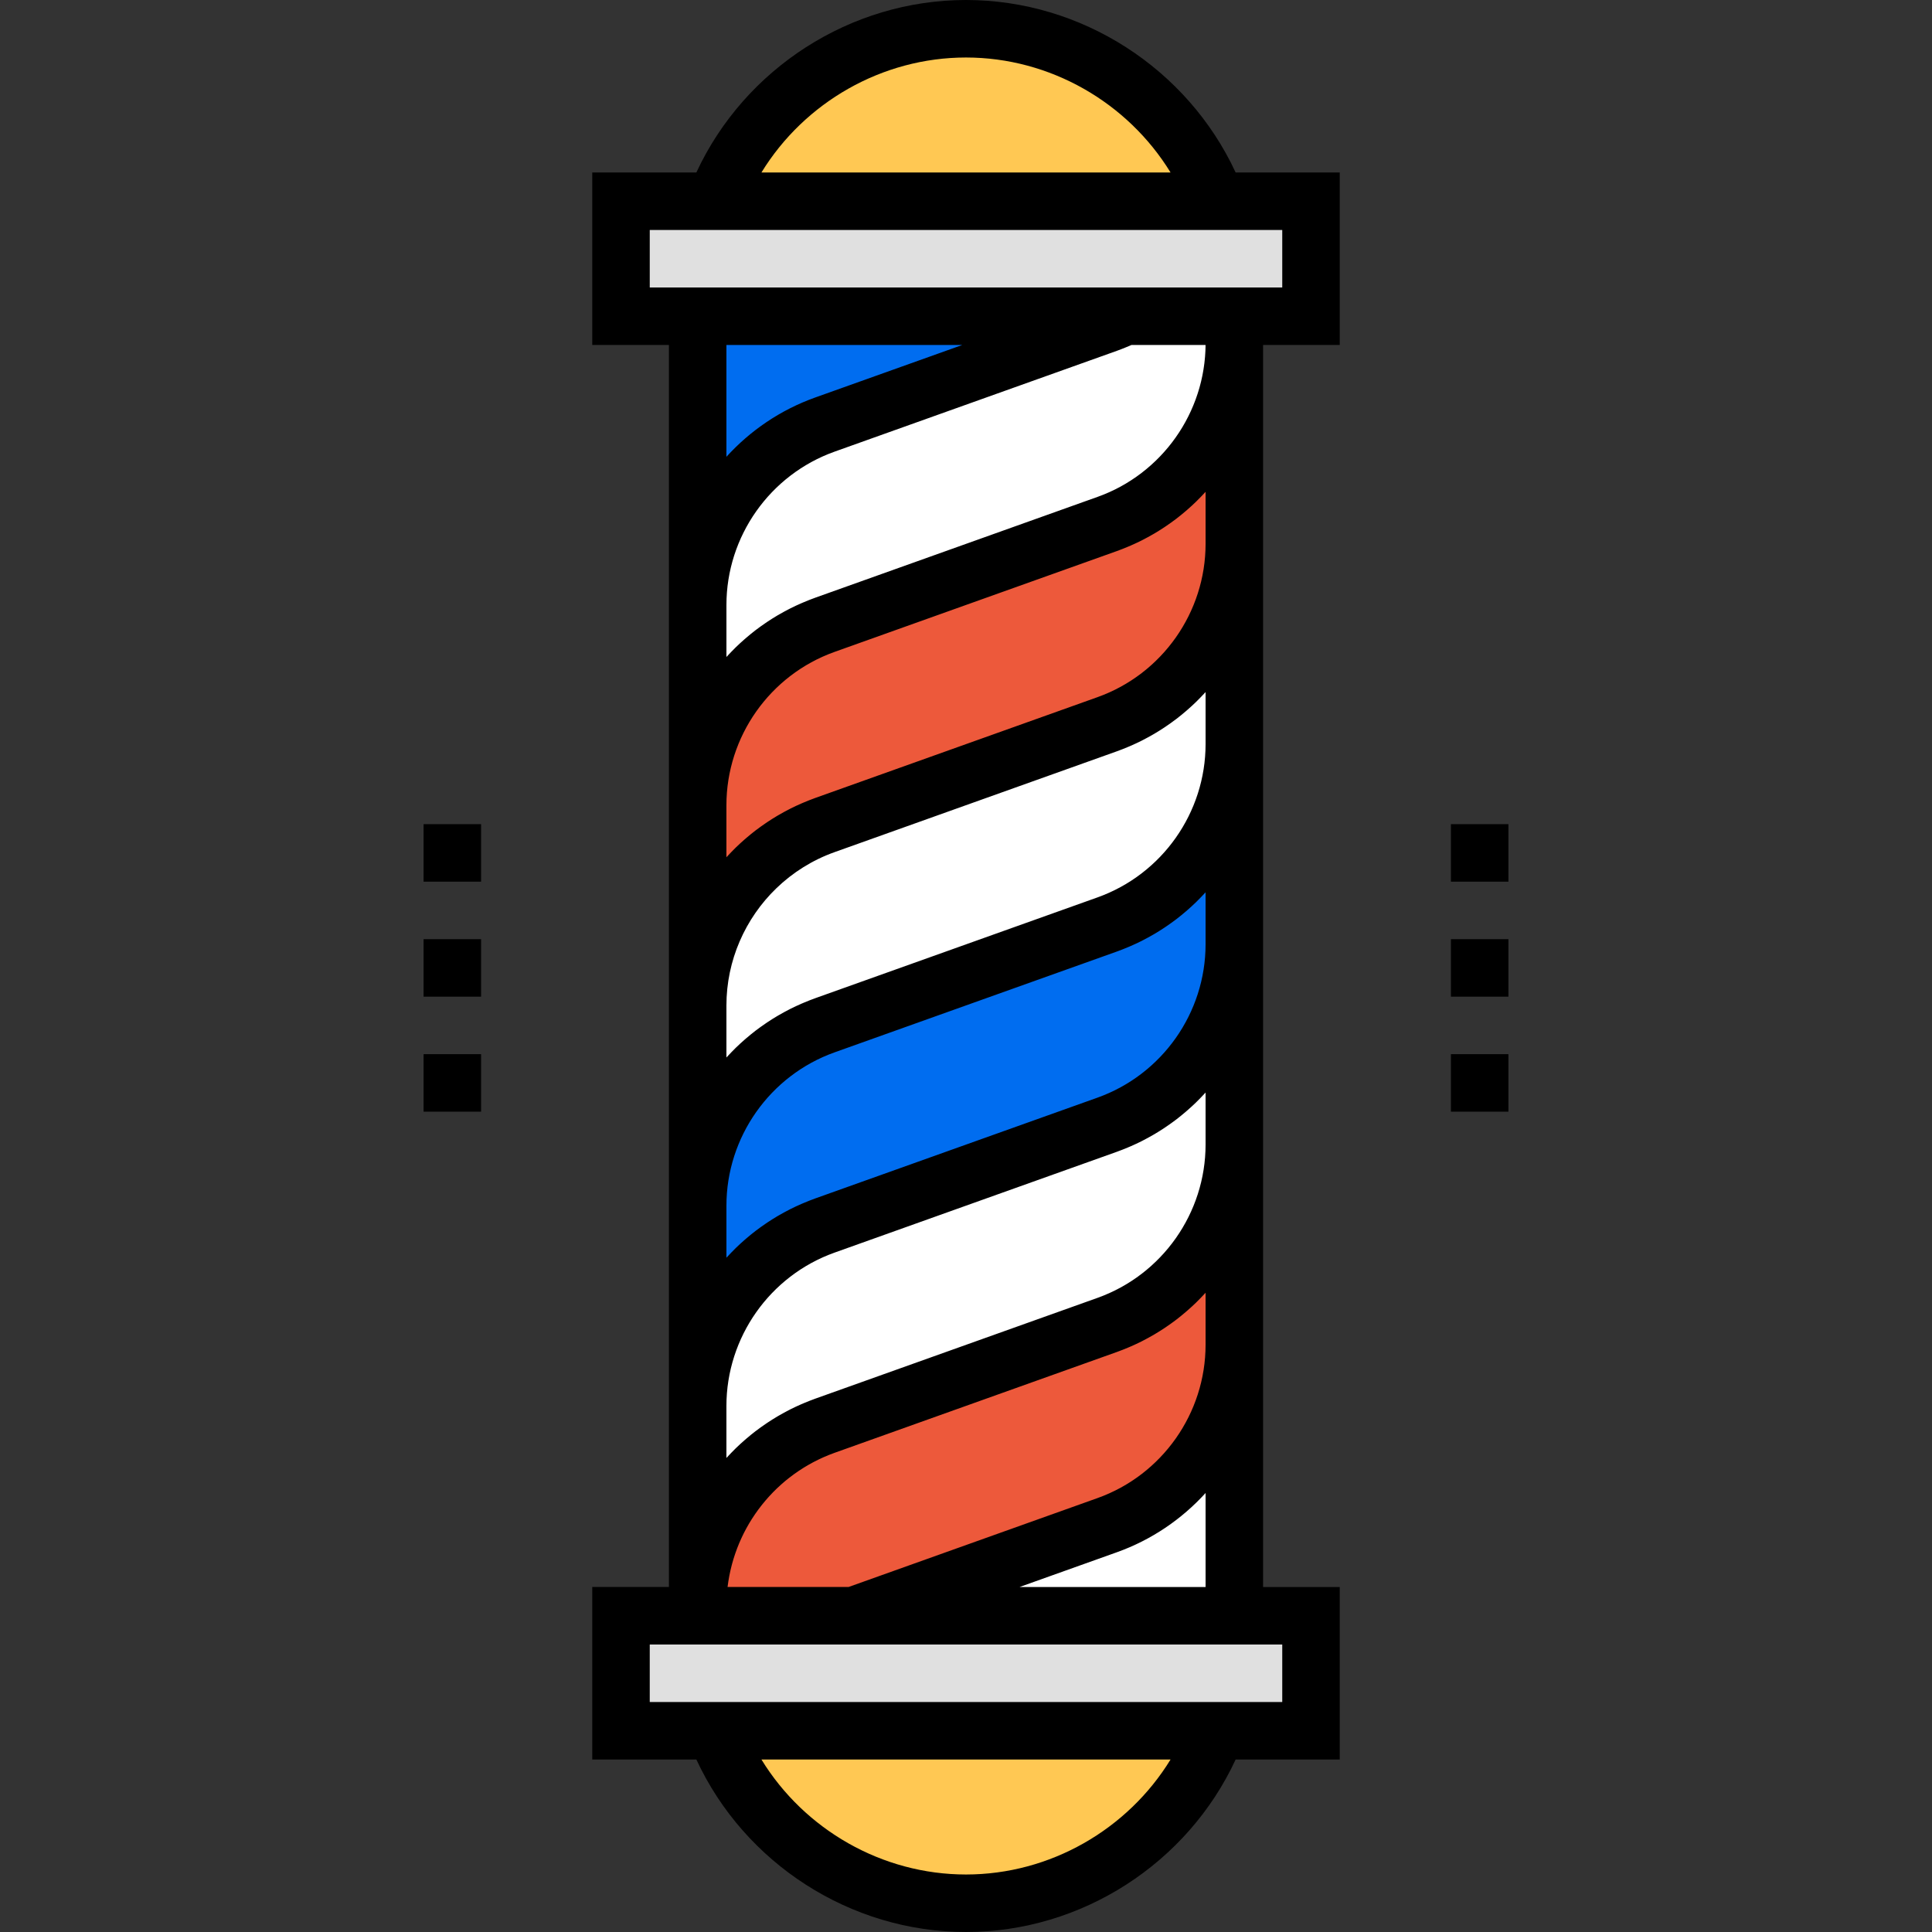 <?xml version="1.0" encoding="iso-8859-1"?>
<!-- Generator: Adobe Illustrator 19.0.0, SVG Export Plug-In . SVG Version: 6.00 Build 0)  -->
<svg version="1.1" id="Capa_1" xmlns="http://www.w3.org/2000/svg" xmlns:xlink="http://www.w3.org/1999/xlink" x="0px" y="0px"
	 viewBox="0 0 512 512" style="enable-background:new 0 0 512 512;" xml:space="preserve">
<rect x="0" y="0" width="512" height="512" fill="#333333" stroke="none"/>
<g>
	<path style="fill:#FFC853;" d="M189.577,458.667c10.226,26.728,36.1,45.714,66.423,45.714l0,0
		c30.323,0,56.197-18.987,66.423-45.714H189.577z"/>
	<path style="fill:#FFC853;" d="M322.423,53.333C312.197,26.606,286.323,7.619,256,7.619l0,0c-30.323,0-56.197,18.987-66.423,45.714
		H322.423z"/>
</g>
<g>
	<rect x="164.571" y="53.333" style="fill:#E0E0E0;" width="182.857" height="30.476"/>
	<rect x="164.571" y="428.19" style="fill:#E0E0E0;" width="182.857" height="30.476"/>
</g>
<path style="fill:#FFFFFF;" d="M327.111,303.295c0,21.466-13.495,40.615-33.71,47.834l-74.803,26.715
	c-20.216,7.22-33.71,26.368-33.71,47.834v-53.065c0-21.466,13.495-40.615,33.71-47.834l74.803-26.715
	c20.215-7.22,33.71-26.368,33.71-47.834V303.295z"/>
<path style="fill:#006DF0;" d="M327.111,250.23c0,21.466-13.495,40.615-33.71,47.834l-74.803,26.715
	c-20.216,7.22-33.71,26.368-33.71,47.834v-53.065c0-21.466,13.495-40.615,33.71-47.834l74.803-26.715
	c20.216-7.22,33.71-26.368,33.71-47.834V250.23z"/>
<path style="fill:#FFFFFF;" d="M327.111,197.165c0,21.466-13.495,40.615-33.71,47.834l-74.803,26.715
	c-20.216,7.22-33.71,26.368-33.71,47.834v-53.065c0-21.466,13.495-40.615,33.71-47.834l74.803-26.715
	c20.216-7.22,33.71-26.368,33.71-47.834V197.165z"/>
<path style="fill:#ED593B;" d="M327.111,144.1c0,21.466-13.495,40.615-33.71,47.834l-74.803,26.715
	c-20.215,7.22-33.71,26.368-33.71,47.834v-53.065c0-21.466,13.495-40.615,33.71-47.834l74.803-26.715
	c20.216-7.22,33.71-26.368,33.71-47.834V144.1z"/>
<path style="fill:#006DF0;" d="M218.599,112.519l74.803-26.715c1.64-0.585,3.229-1.258,4.777-1.994H184.889v76.544
	C184.889,138.887,198.384,119.739,218.599,112.519z"/>
<path style="fill:#FFFFFF;" d="M293.401,85.804l-74.803,26.715c-20.216,7.22-33.71,26.368-33.71,47.834v53.065
	c0-21.466,13.495-40.615,33.71-47.834l74.803-26.715c20.216-7.22,33.71-26.368,33.71-47.834V83.81h-28.933
	C296.63,84.547,295.04,85.219,293.401,85.804z"/>
<path style="fill:#ED593B;" d="M293.401,351.129l-74.803,26.715c-20.216,7.22-33.71,26.368-33.71,47.834v2.511h41.324l67.188-23.996
	c20.216-7.22,33.71-26.368,33.71-47.834v-53.065C327.111,324.761,313.616,343.91,293.401,351.129z"/>
<path style="fill:#FFFFFF;" d="M293.401,404.195l-67.188,23.996h100.898v-71.83C327.111,377.827,313.616,396.975,293.401,404.195z"
	/>
<path d="M256,0c-30.621,0-58.688,18.169-71.459,45.714h-27.589v45.714h20.317v68.925v53.065v53.065v53.064v53.065v47.958h-20.317
	v45.714h27.589C197.312,493.831,225.379,512,256,512c30.621,0,58.688-18.169,71.459-45.714h27.589v-45.714H334.73V356.36v-53.065
	V250.23v-53.065V144.1V91.429h20.317V45.714h-27.589C314.688,18.169,286.621,0,256,0z M256,15.238
	c22.243,0,42.819,11.885,54.212,30.476H201.787C213.18,27.123,233.757,15.238,256,15.238z M192.508,91.429h62.489l-38.961,13.914
	c-9.213,3.29-17.218,8.769-23.529,15.715V91.429z M221.162,119.694l74.802-26.715c0.804-0.287,1.617-0.607,2.433-0.943
	c0.231-0.094,0.459-0.192,0.69-0.291c0.252-0.107,0.503-0.206,0.755-0.318h19.643c-0.002,0.216-0.007,0.432-0.013,0.648
	c-0.007,0.284-0.012,0.568-0.024,0.851c-0.012,0.282-0.033,0.564-0.05,0.845c-0.017,0.277-0.034,0.556-0.057,0.833
	c-0.023,0.284-0.055,0.567-0.084,0.85c-0.028,0.271-0.054,0.542-0.087,0.813c-0.036,0.287-0.078,0.574-0.119,0.86
	c-0.038,0.262-0.073,0.525-0.115,0.786c-0.047,0.291-0.102,0.578-0.154,0.867c-0.047,0.255-0.091,0.511-0.142,0.765
	c-0.059,0.291-0.125,0.579-0.19,0.869c-0.056,0.248-0.109,0.498-0.169,0.745c-0.07,0.291-0.148,0.579-0.224,0.868
	c-0.064,0.243-0.126,0.487-0.194,0.728c-0.082,0.289-0.172,0.575-0.259,0.861c-0.072,0.237-0.142,0.475-0.219,0.71
	c-0.094,0.291-0.196,0.577-0.297,0.865c-0.079,0.228-0.156,0.457-0.24,0.684c-0.106,0.287-0.219,0.572-0.331,0.856
	c-0.087,0.223-0.173,0.449-0.264,0.671c-0.117,0.283-0.241,0.563-0.363,0.843c-0.095,0.218-0.188,0.439-0.286,0.656
	c-0.129,0.282-0.265,0.561-0.4,0.84c-0.102,0.21-0.2,0.423-0.305,0.632c-0.14,0.278-0.287,0.554-0.434,0.829
	c-0.109,0.205-0.214,0.411-0.326,0.615c-0.15,0.273-0.309,0.542-0.465,0.813c-0.116,0.2-0.229,0.402-0.347,0.6
	c-0.16,0.267-0.329,0.53-0.495,0.794c-0.123,0.196-0.244,0.393-0.37,0.587c-0.172,0.263-0.35,0.521-0.528,0.78
	c-0.129,0.189-0.255,0.38-0.387,0.566c-0.183,0.258-0.373,0.511-0.561,0.765c-0.135,0.183-0.267,0.368-0.405,0.548
	c-0.193,0.252-0.394,0.499-0.592,0.747c-0.14,0.176-0.278,0.354-0.422,0.527c-0.203,0.246-0.413,0.486-0.622,0.726
	c-0.147,0.171-0.291,0.343-0.441,0.511c-0.213,0.24-0.435,0.472-0.653,0.708c-0.151,0.163-0.3,0.328-0.454,0.489
	c-0.223,0.233-0.454,0.458-0.683,0.685c-0.157,0.157-0.313,0.317-0.473,0.472c-0.233,0.225-0.472,0.442-0.711,0.661
	c-0.163,0.15-0.322,0.304-0.488,0.451c-0.245,0.218-0.496,0.43-0.746,0.643c-0.166,0.141-0.328,0.286-0.496,0.426
	c-0.254,0.21-0.516,0.413-0.775,0.619c-0.171,0.134-0.337,0.272-0.509,0.404c-0.261,0.199-0.528,0.391-0.793,0.585
	c-0.179,0.13-0.354,0.264-0.534,0.392c-0.271,0.191-0.549,0.375-0.825,0.56c-0.181,0.122-0.358,0.247-0.54,0.366
	c-0.286,0.187-0.58,0.365-0.872,0.545c-0.179,0.11-0.354,0.225-0.533,0.332c-0.302,0.18-0.61,0.35-0.915,0.523
	c-0.177,0.1-0.349,0.203-0.527,0.301c-0.307,0.168-0.62,0.325-0.932,0.486c-0.184,0.094-0.365,0.194-0.551,0.286
	c-0.323,0.161-0.653,0.311-0.981,0.463c-0.179,0.083-0.355,0.172-0.534,0.252c-0.395,0.177-0.795,0.343-1.198,0.509
	c-0.118,0.049-0.234,0.102-0.353,0.149c-0.523,0.21-1.052,0.411-1.587,0.602l-74.802,26.715c-1.028,0.368-2.037,0.771-3.034,1.192
	c-0.215,0.09-0.431,0.181-0.645,0.274c-0.969,0.423-1.926,0.866-2.864,1.337c-0.145,0.073-0.288,0.15-0.432,0.224
	c-0.857,0.44-1.701,0.9-2.531,1.379c-0.159,0.091-0.32,0.18-0.478,0.273c-0.9,0.53-1.781,1.086-2.646,1.661
	c-0.178,0.119-0.354,0.24-0.529,0.36c-0.839,0.571-1.665,1.158-2.47,1.77c-0.046,0.035-0.093,0.068-0.139,0.103
	c-0.836,0.64-1.648,1.306-2.446,1.988c-0.17,0.145-0.339,0.291-0.507,0.438c-0.782,0.684-1.55,1.384-2.293,2.106
	c-0.084,0.082-0.166,0.168-0.25,0.251c-0.684,0.674-1.348,1.364-1.997,2.069c-0.086,0.093-0.18,0.181-0.265,0.274v-13.757
	C192.508,142.155,204.023,125.816,221.162,119.694z M193.246,417.782c0.018-0.096,0.034-0.194,0.052-0.292
	c0.17-0.874,0.371-1.737,0.592-2.595c0.037-0.14,0.071-0.28,0.109-0.42c0.226-0.835,0.476-1.661,0.751-2.478
	c0.049-0.145,0.099-0.291,0.149-0.435c0.284-0.817,0.589-1.625,0.921-2.422c0.05-0.12,0.104-0.239,0.154-0.359
	c0.35-0.821,0.72-1.633,1.12-2.428c0.027-0.055,0.058-0.109,0.085-0.164c0.402-0.793,0.83-1.574,1.28-2.341
	c0.038-0.064,0.073-0.13,0.111-0.194c0.451-0.76,0.931-1.501,1.426-2.232c0.076-0.112,0.149-0.224,0.227-0.334
	c0.489-0.704,0.999-1.392,1.528-2.066c0.094-0.12,0.189-0.24,0.284-0.359c0.535-0.667,1.09-1.321,1.664-1.957
	c0.092-0.103,0.187-0.202,0.28-0.304c0.596-0.647,1.21-1.281,1.846-1.892c0.061-0.058,0.124-0.115,0.185-0.173
	c0.655-0.622,1.328-1.225,2.023-1.806c0.029-0.024,0.057-0.05,0.086-0.074c0.698-0.58,1.419-1.135,2.155-1.672
	c0.095-0.07,0.19-0.142,0.286-0.211c0.713-0.512,1.446-1,2.192-1.469c0.122-0.077,0.244-0.153,0.368-0.23
	c0.748-0.459,1.511-0.897,2.29-1.313c0.121-0.065,0.244-0.127,0.366-0.191c0.801-0.417,1.614-0.813,2.446-1.18
	c0.085-0.038,0.173-0.072,0.258-0.11c0.878-0.382,1.77-0.741,2.68-1.066l74.802-26.715c1.029-0.368,2.038-0.772,3.036-1.193
	c0.214-0.09,0.429-0.18,0.641-0.272c0.97-0.423,1.928-0.868,2.868-1.339c0.144-0.072,0.285-0.149,0.429-0.223
	c0.857-0.44,1.701-0.899,2.53-1.379c0.16-0.092,0.323-0.182,0.482-0.275c0.897-0.529,1.777-1.083,2.64-1.657
	c0.183-0.121,0.362-0.246,0.542-0.369c0.829-0.565,1.646-1.145,2.441-1.749c0.055-0.042,0.112-0.08,0.167-0.123
	c0.832-0.636,1.639-1.299,2.433-1.978c0.175-0.149,0.348-0.299,0.522-0.45c0.778-0.681,1.542-1.377,2.282-2.096
	c0.09-0.088,0.178-0.18,0.267-0.268c0.679-0.668,1.338-1.354,1.982-2.053c0.087-0.094,0.182-0.183,0.268-0.278v13.757
	c0,18.199-11.515,34.539-28.654,40.658l-65.945,23.554h-32.08c0.002-0.019,0.006-0.039,0.008-0.058
	C192.933,419.595,193.077,418.685,193.246,417.782z M256,496.762c-22.243,0-42.82-11.885-54.213-30.476h108.425
	C298.819,484.877,278.243,496.762,256,496.762z M339.81,435.81v15.238h-6.315H178.504h-6.314V435.81h5.079h50.263H334.73H339.81z
	 M319.492,420.571H270.2l25.764-9.202c9.213-3.29,17.218-8.768,23.529-15.714V420.571z M290.838,343.954l-74.802,26.714
	c-0.025,0.009-0.049,0.02-0.074,0.029c-0.995,0.357-1.97,0.747-2.935,1.153c-0.231,0.097-0.46,0.193-0.689,0.293
	c-0.959,0.419-1.905,0.856-2.833,1.323c-0.158,0.079-0.314,0.165-0.471,0.246c-0.839,0.431-1.666,0.882-2.479,1.351
	c-0.171,0.099-0.343,0.193-0.513,0.294c-0.892,0.526-1.765,1.077-2.623,1.647c-0.188,0.125-0.373,0.253-0.559,0.38
	c-0.823,0.561-1.634,1.137-2.425,1.737c-0.058,0.044-0.118,0.085-0.176,0.129c-0.83,0.635-1.636,1.297-2.429,1.974
	c-0.176,0.15-0.351,0.301-0.526,0.453c-0.778,0.681-1.541,1.375-2.281,2.095c-0.09,0.087-0.176,0.179-0.265,0.266
	c-0.68,0.669-1.341,1.357-1.986,2.058c-0.086,0.093-0.18,0.181-0.266,0.275v-13.757c0-18.199,11.515-34.539,28.654-40.658
	l74.802-26.715c1.029-0.368,2.038-0.772,3.036-1.193c0.214-0.09,0.429-0.18,0.641-0.272c0.97-0.423,1.928-0.868,2.868-1.339
	c0.144-0.072,0.285-0.149,0.429-0.223c0.857-0.44,1.701-0.899,2.53-1.379c0.16-0.092,0.323-0.182,0.482-0.275
	c0.898-0.529,1.778-1.084,2.641-1.658c0.182-0.121,0.361-0.245,0.541-0.368c0.829-0.565,1.646-1.145,2.442-1.749
	c0.055-0.042,0.112-0.08,0.167-0.123c0.832-0.636,1.639-1.299,2.433-1.978c0.175-0.149,0.348-0.299,0.522-0.45
	c0.778-0.681,1.542-1.377,2.282-2.096c0.09-0.087,0.176-0.179,0.265-0.266c0.68-0.669,1.339-1.355,1.984-2.056
	c0.087-0.094,0.181-0.182,0.267-0.277v13.757C319.492,321.494,307.977,337.834,290.838,343.954z M290.838,290.889l-74.802,26.715
	c-1.028,0.368-2.037,0.771-3.034,1.192c-0.215,0.09-0.431,0.181-0.645,0.274c-0.969,0.423-1.926,0.866-2.864,1.337
	c-0.145,0.073-0.287,0.15-0.432,0.225c-0.857,0.44-1.701,0.9-2.531,1.379c-0.16,0.091-0.32,0.18-0.478,0.273
	c-0.9,0.53-1.781,1.086-2.646,1.661c-0.178,0.119-0.354,0.24-0.529,0.36c-0.839,0.571-1.665,1.158-2.47,1.77
	c-0.046,0.035-0.093,0.068-0.139,0.103c-0.836,0.64-1.648,1.306-2.446,1.988c-0.17,0.145-0.339,0.291-0.507,0.438
	c-0.782,0.684-1.55,1.384-2.293,2.106c-0.084,0.082-0.166,0.168-0.25,0.251c-0.684,0.674-1.348,1.364-1.997,2.069
	c-0.086,0.093-0.18,0.181-0.265,0.274v-13.757c0-18.198,11.515-34.538,28.654-40.658l74.802-26.715
	c1.028-0.368,2.036-0.771,3.033-1.192c0.215-0.091,0.432-0.181,0.645-0.274c0.969-0.423,1.925-0.866,2.864-1.337
	c0.146-0.073,0.29-0.152,0.435-0.227c0.854-0.438,1.695-0.897,2.522-1.374c0.161-0.093,0.325-0.183,0.486-0.277
	c0.898-0.529,1.777-1.083,2.64-1.658c0.181-0.12,0.36-0.244,0.538-0.366c0.834-0.568,1.655-1.151,2.455-1.758
	c0.05-0.038,0.102-0.074,0.151-0.112c0.835-0.638,1.645-1.304,2.441-1.984c0.172-0.146,0.341-0.293,0.511-0.441
	c0.781-0.683,1.547-1.381,2.29-2.103c0.087-0.084,0.171-0.173,0.257-0.258c0.682-0.671,1.344-1.36,1.991-2.063
	c0.086-0.093,0.18-0.181,0.266-0.275v13.757C319.492,268.428,307.977,284.767,290.838,290.889z M290.838,237.823l-74.802,26.715
	c-1.029,0.368-2.038,0.772-3.036,1.193c-0.214,0.09-0.429,0.18-0.641,0.272c-0.97,0.423-1.928,0.867-2.868,1.339
	c-0.144,0.072-0.284,0.149-0.429,0.223c-0.857,0.44-1.702,0.9-2.532,1.38c-0.16,0.092-0.321,0.181-0.479,0.274
	c-0.899,0.53-1.78,1.085-2.644,1.66c-0.18,0.12-0.357,0.242-0.535,0.364c-0.835,0.569-1.657,1.153-2.458,1.762
	c-0.049,0.038-0.1,0.072-0.149,0.11c-0.835,0.638-1.645,1.304-2.441,1.984c-0.172,0.146-0.343,0.294-0.513,0.442
	c-0.781,0.683-1.547,1.382-2.29,2.103c-0.085,0.083-0.168,0.17-0.252,0.254c-0.685,0.675-1.35,1.366-2,2.072
	c-0.084,0.092-0.177,0.178-0.261,0.27v-13.756c0-11.943,4.959-23.085,13.212-31.064c4.323-4.179,9.55-7.491,15.441-9.594
	l74.802-26.715c1.029-0.368,2.038-0.772,3.036-1.193c0.214-0.09,0.429-0.18,0.641-0.272c0.97-0.423,1.928-0.868,2.868-1.339
	c0.144-0.072,0.285-0.149,0.429-0.223c0.857-0.44,1.701-0.899,2.53-1.379c0.16-0.092,0.323-0.182,0.482-0.275
	c0.897-0.529,1.777-1.083,2.64-1.657c0.183-0.121,0.362-0.246,0.542-0.369c0.829-0.565,1.646-1.145,2.441-1.749
	c0.055-0.042,0.112-0.08,0.167-0.123c0.832-0.636,1.639-1.299,2.433-1.978c0.175-0.149,0.348-0.299,0.522-0.45
	c0.778-0.681,1.542-1.376,2.282-2.096c0.09-0.088,0.178-0.18,0.267-0.268c0.679-0.668,1.338-1.354,1.982-2.053
	c0.087-0.094,0.182-0.183,0.268-0.278v13.757C319.492,215.364,307.977,231.703,290.838,237.823z M290.838,184.759l-74.802,26.714
	c-0.025,0.009-0.049,0.02-0.074,0.029c-0.995,0.357-1.97,0.747-2.935,1.153c-0.231,0.097-0.46,0.193-0.689,0.293
	c-0.959,0.419-1.905,0.856-2.833,1.323c-0.158,0.079-0.314,0.165-0.471,0.246c-0.839,0.431-1.666,0.882-2.479,1.351
	c-0.171,0.099-0.343,0.193-0.513,0.294c-0.892,0.526-1.765,1.077-2.623,1.647c-0.188,0.125-0.373,0.253-0.559,0.38
	c-0.823,0.561-1.634,1.137-2.425,1.737c-0.058,0.044-0.118,0.085-0.176,0.129c-0.83,0.635-1.636,1.297-2.429,1.974
	c-0.176,0.15-0.351,0.301-0.526,0.453c-0.778,0.681-1.541,1.375-2.281,2.095c-0.09,0.087-0.176,0.179-0.265,0.266
	c-0.68,0.669-1.341,1.357-1.986,2.058c-0.086,0.093-0.18,0.181-0.266,0.275v-13.757c0-18.199,11.515-34.539,28.654-40.658
	l74.802-26.715c1.029-0.368,2.038-0.772,3.036-1.193c0.214-0.09,0.429-0.18,0.641-0.272c0.97-0.423,1.928-0.868,2.868-1.339
	c0.144-0.072,0.285-0.149,0.429-0.223c0.857-0.44,1.701-0.899,2.53-1.379c0.16-0.092,0.323-0.182,0.482-0.275
	c0.898-0.529,1.778-1.084,2.641-1.658c0.182-0.121,0.361-0.245,0.541-0.368c0.829-0.565,1.646-1.145,2.442-1.749
	c0.055-0.042,0.112-0.08,0.167-0.123c0.832-0.636,1.639-1.299,2.433-1.978c0.175-0.149,0.348-0.299,0.522-0.45
	c0.778-0.681,1.542-1.376,2.282-2.096c0.09-0.087,0.176-0.179,0.265-0.266c0.68-0.669,1.339-1.355,1.984-2.056
	c0.087-0.094,0.181-0.182,0.267-0.277V144.1C319.492,162.299,307.977,178.638,290.838,184.759z M339.81,60.952V76.19h-5.079h-38.275
	H177.27h-5.079V60.952h6.314h154.991H339.81z"/>
<rect x="112.254" y="218.413" width="15.238" height="15.238"/>
<rect x="112.254" y="279.365" width="15.238" height="15.238"/>
<rect x="112.254" y="248.889" width="15.238" height="15.238"/>
<rect x="384.508" y="279.365" width="15.238" height="15.238"/>
<rect x="384.508" y="248.889" width="15.238" height="15.238"/>
<rect x="384.508" y="218.413" width="15.238" height="15.238"/>
<g>
</g>
<g>
</g>
<g>
</g>
<g>
</g>
<g>
</g>
<g>
</g>
<g>
</g>
<g>
</g>
<g>
</g>
<g>
</g>
<g>
</g>
<g>
</g>
<g>
</g>
<g>
</g>
<g>
</g>
</svg>
